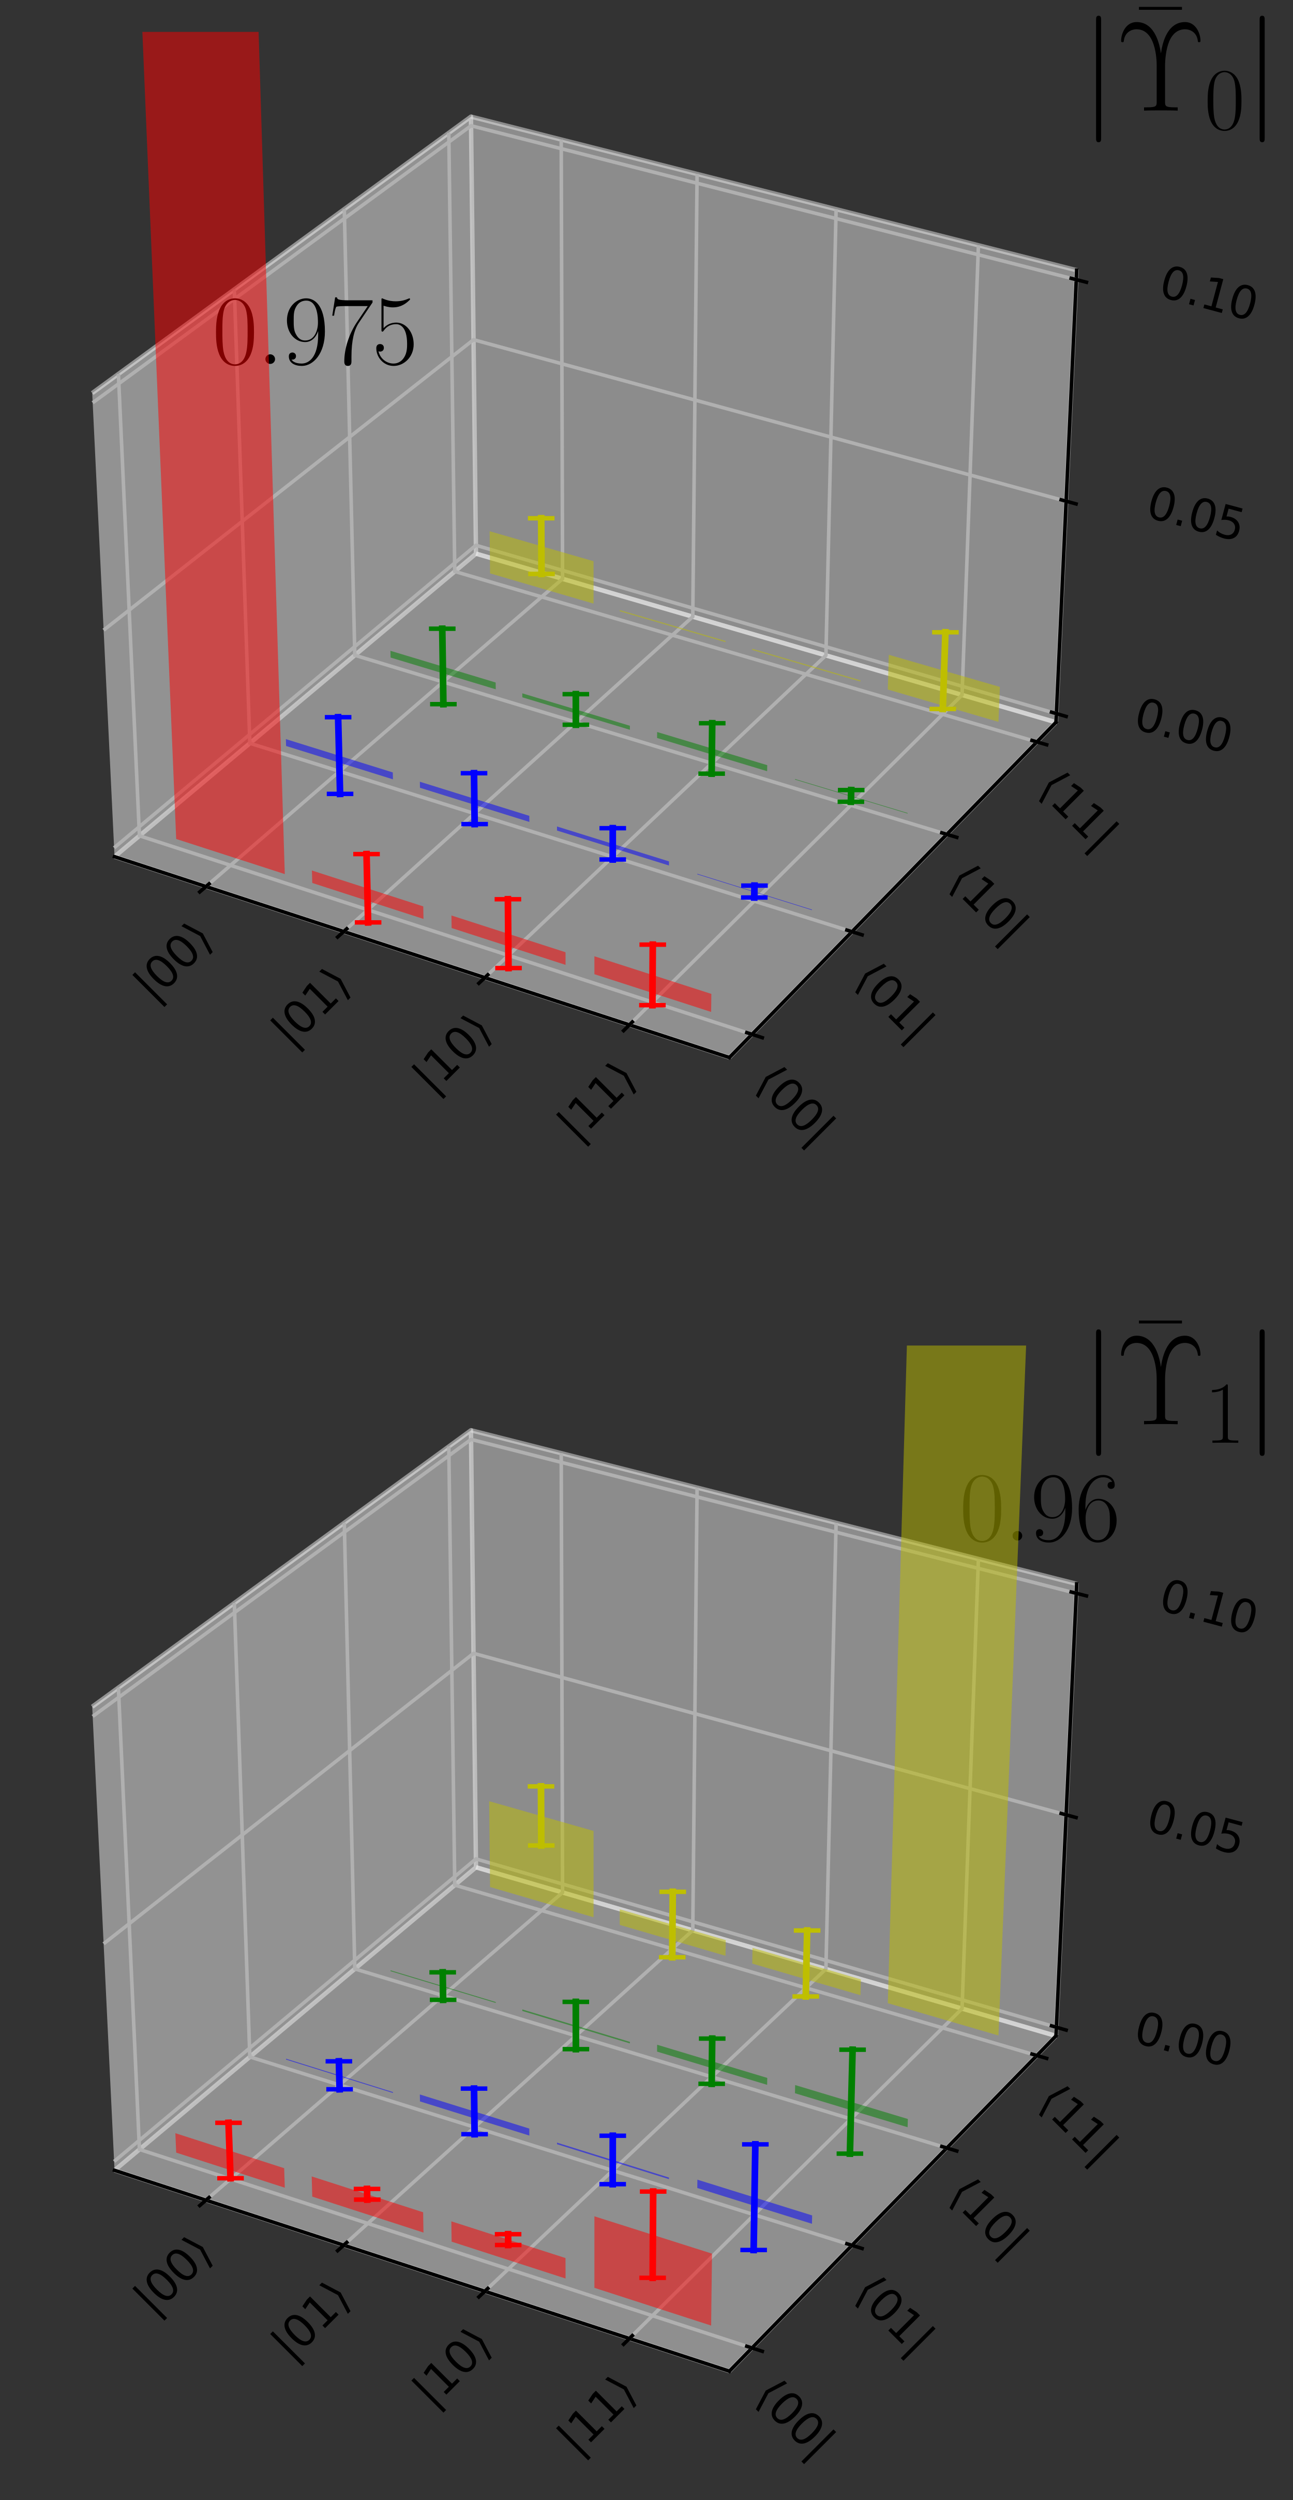 <?xml version="1.0" encoding="utf-8" standalone="no"?>
<!DOCTYPE svg PUBLIC "-//W3C//DTD SVG 1.1//EN"
  "http://www.w3.org/Graphics/SVG/1.1/DTD/svg11.dtd">
<svg height="564.289pt" version="1.1" viewBox="0 0 291.894 564.289" width="291.894pt" xmlns="http://www.w3.org/2000/svg" xmlns:xlink="http://www.w3.org/1999/xlink">
 <rect x="0" y="0" width="291.894" height="564.289" fill="#333333" stroke="none"/>
 <defs>
  <style type="text/css">*{stroke-linecap:butt;stroke-linejoin:round;}</style>
 </defs>
 <g id="figure_1">
  <g id="patch_1">
   <path d="M 0 564.289 
L 291.894 564.289 
L 291.894 0 
L 0 0 
z
" style="fill:none;"/>
  </g>
  <g id="patch_2">
   <path d="M 7.2 254.291 
L 254.291 254.291 
L 254.291 7.2 
L 7.2 7.2 
z
" style="fill:none;"/>
  </g>
  <g id="pane3d_1">
   <g id="patch_3">
    <path d="M 25.857 193.366 
L 107.455 124.97 
L 106.32 26.329 
L 20.818 88.725 
" style="fill:#f2f2f2;opacity:0.5;stroke:#f2f2f2;stroke-linejoin:miter;"/>
   </g>
  </g>
  <g id="pane3d_2">
   <g id="patch_4">
    <path d="M 107.455 124.97 
L 238.389 163.027 
L 243.062 60.989 
L 106.32 26.329 
" style="fill:#e6e6e6;opacity:0.5;stroke:#e6e6e6;stroke-linejoin:miter;"/>
   </g>
  </g>
  <g id="pane3d_3">
   <g id="patch_5">
    <path d="M 25.857 193.366 
L 164.654 238.697 
L 238.389 163.027 
L 107.455 124.97 
" style="fill:#ececec;opacity:0.5;stroke:#ececec;stroke-linejoin:miter;"/>
   </g>
  </g>
  <g id="axis3d_1">
   <g id="line2d_1">
    <path d="M 25.857 193.366 
L 164.654 238.697 
" style="fill:none;stroke:#000000;stroke-linecap:square;stroke-width:0.8;"/>
   </g>
   <g id="Line3DCollection_1">
    <path d="M 46.496 200.107 
L 126.998 130.65 
L 126.694 31.494 
" style="fill:none;stroke:#b0b0b0;stroke-width:0.8;"/>
    <path d="M 77.595 210.264 
L 156.397 139.195 
L 157.365 39.268 
" style="fill:none;stroke:#b0b0b0;stroke-width:0.8;"/>
    <path d="M 109.451 220.668 
L 186.451 147.931 
L 188.751 47.223 
" style="fill:none;stroke:#b0b0b0;stroke-width:0.8;"/>
    <path d="M 142.092 231.329 
L 217.184 156.864 
L 220.877 55.366 
" style="fill:none;stroke:#b0b0b0;stroke-width:0.8;"/>
   </g>
   <g id="xtick_1">
    <g id="line2d_2">
     <path d="M 47.198 199.502 
L 45.091 201.32 
" style="fill:none;stroke:#000000;stroke-linecap:square;stroke-width:0.8;"/>
    </g>
    <g id="text_1">
     <!-- $|00\rangle$ -->
     <g transform="translate(34.538 226.551)rotate(-45)scale(0.1 -0.1)">
      <defs>
       <path d="M 1344 4891 
L 1344 -1509 
L 813 -1509 
L 813 4891 
L 1344 4891 
z
" id="DejaVuSans-7c" transform="scale(0.016)"/>
       <path d="M 2034 4250 
Q 1547 4250 1301 3770 
Q 1056 3291 1056 2328 
Q 1056 1369 1301 889 
Q 1547 409 2034 409 
Q 2525 409 2770 889 
Q 3016 1369 3016 2328 
Q 3016 3291 2770 3770 
Q 2525 4250 2034 4250 
z
M 2034 4750 
Q 2819 4750 3233 4129 
Q 3647 3509 3647 2328 
Q 3647 1150 3233 529 
Q 2819 -91 2034 -91 
Q 1250 -91 836 529 
Q 422 1150 422 2328 
Q 422 3509 836 4129 
Q 1250 4750 2034 4750 
z
" id="DejaVuSans-30" transform="scale(0.016)"/>
       <path d="M 1925 2006 
L 1044 -844 
L 513 -844 
L 1394 2006 
L 513 4856 
L 1044 4856 
L 1925 2006 
z
" id="DejaVuSans-27e9" transform="scale(0.016)"/>
      </defs>
      <use transform="translate(0 0.578)" xlink:href="#DejaVuSans-7c"/>
      <use transform="translate(33.691 0.578)" xlink:href="#DejaVuSans-30"/>
      <use transform="translate(97.314 0.578)" xlink:href="#DejaVuSans-30"/>
      <use transform="translate(160.938 0.578)" xlink:href="#DejaVuSans-27e9"/>
     </g>
    </g>
   </g>
   <g id="xtick_2">
    <g id="line2d_3">
     <path d="M 78.282 209.644 
L 76.217 211.506 
" style="fill:none;stroke:#000000;stroke-linecap:square;stroke-width:0.8;"/>
    </g>
    <g id="text_2">
     <!-- $|01\rangle$ -->
     <g transform="translate(65.652 236.808)rotate(-45)scale(0.1 -0.1)">
      <defs>
       <path d="M 794 531 
L 1825 531 
L 1825 4091 
L 703 3866 
L 703 4441 
L 1819 4666 
L 2450 4666 
L 2450 531 
L 3481 531 
L 3481 0 
L 794 0 
L 794 531 
z
" id="DejaVuSans-31" transform="scale(0.016)"/>
      </defs>
      <use transform="translate(0 0.578)" xlink:href="#DejaVuSans-7c"/>
      <use transform="translate(33.691 0.578)" xlink:href="#DejaVuSans-30"/>
      <use transform="translate(97.314 0.578)" xlink:href="#DejaVuSans-31"/>
      <use transform="translate(160.938 0.578)" xlink:href="#DejaVuSans-27e9"/>
     </g>
    </g>
   </g>
   <g id="xtick_3">
    <g id="line2d_4">
     <path d="M 110.123 220.033 
L 108.103 221.94 
" style="fill:none;stroke:#000000;stroke-linecap:square;stroke-width:0.8;"/>
    </g>
    <g id="text_3">
     <!-- $|10\rangle$ -->
     <g transform="translate(97.525 247.316)rotate(-45)scale(0.1 -0.1)">
      <use transform="translate(0 0.578)" xlink:href="#DejaVuSans-7c"/>
      <use transform="translate(33.691 0.578)" xlink:href="#DejaVuSans-31"/>
      <use transform="translate(97.314 0.578)" xlink:href="#DejaVuSans-30"/>
      <use transform="translate(160.938 0.578)" xlink:href="#DejaVuSans-27e9"/>
     </g>
    </g>
   </g>
   <g id="xtick_4">
    <g id="line2d_5">
     <path d="M 142.748 230.678 
L 140.777 232.633 
" style="fill:none;stroke:#000000;stroke-linecap:square;stroke-width:0.8;"/>
    </g>
    <g id="text_4">
     <!-- $|11\rangle$ -->
     <g transform="translate(130.186 258.083)rotate(-45)scale(0.1 -0.1)">
      <use transform="translate(0 0.578)" xlink:href="#DejaVuSans-7c"/>
      <use transform="translate(33.691 0.578)" xlink:href="#DejaVuSans-31"/>
      <use transform="translate(97.314 0.578)" xlink:href="#DejaVuSans-31"/>
      <use transform="translate(160.938 0.578)" xlink:href="#DejaVuSans-27e9"/>
     </g>
    </g>
   </g>
  </g>
  <g id="axis3d_2">
   <g id="line2d_6">
    <path d="M 238.389 163.027 
L 164.654 238.697 
" style="fill:none;stroke:#000000;stroke-linecap:square;stroke-width:0.8;"/>
   </g>
   <g id="Line3DCollection_2">
    <path d="M 26.731 84.41 
L 31.48 188.653 
L 169.756 233.462 
" style="fill:none;stroke:#b0b0b0;stroke-width:0.8;"/>
    <path d="M 52.896 65.316 
L 56.398 167.766 
L 192.329 210.297 
" style="fill:none;stroke:#b0b0b0;stroke-width:0.8;"/>
    <path d="M 77.725 47.197 
L 80.096 147.902 
L 213.739 188.324 
" style="fill:none;stroke:#b0b0b0;stroke-width:0.8;"/>
    <path d="M 101.316 29.982 
L 102.661 128.987 
L 234.076 167.454 
" style="fill:none;stroke:#b0b0b0;stroke-width:0.8;"/>
   </g>
   <g id="xtick_5">
    <g id="line2d_7">
     <path d="M 168.591 233.084 
L 172.09 234.218 
" style="fill:none;stroke:#000000;stroke-linecap:square;stroke-width:0.8;"/>
    </g>
    <g id="text_5">
     <!-- $\langle 00|$ -->
     <g transform="translate(169.91 244.741)rotate(-315)scale(0.1 -0.1)">
      <defs>
       <path d="M 572 2006 
L 1453 4856 
L 1984 4856 
L 1103 2006 
L 1984 -844 
L 1453 -844 
L 572 2006 
z
" id="DejaVuSans-27e8" transform="scale(0.016)"/>
      </defs>
      <use transform="translate(0 0.578)" xlink:href="#DejaVuSans-27e8"/>
      <use transform="translate(39.014 0.578)" xlink:href="#DejaVuSans-30"/>
      <use transform="translate(102.637 0.578)" xlink:href="#DejaVuSans-30"/>
      <use transform="translate(166.26 0.578)" xlink:href="#DejaVuSans-7c"/>
     </g>
    </g>
   </g>
   <g id="xtick_6">
    <g id="line2d_8">
     <path d="M 191.185 209.939 
L 194.619 211.014 
" style="fill:none;stroke:#000000;stroke-linecap:square;stroke-width:0.8;"/>
    </g>
    <g id="text_6">
     <!-- $\langle 01|$ -->
     <g transform="translate(192.341 221.416)rotate(-315)scale(0.1 -0.1)">
      <use transform="translate(0 0.578)" xlink:href="#DejaVuSans-27e8"/>
      <use transform="translate(39.014 0.578)" xlink:href="#DejaVuSans-30"/>
      <use transform="translate(102.637 0.578)" xlink:href="#DejaVuSans-31"/>
      <use transform="translate(166.26 0.578)" xlink:href="#DejaVuSans-7c"/>
     </g>
    </g>
   </g>
   <g id="xtick_7">
    <g id="line2d_9">
     <path d="M 212.616 187.984 
L 215.989 189.005 
" style="fill:none;stroke:#000000;stroke-linecap:square;stroke-width:0.8;"/>
    </g>
    <g id="text_7">
     <!-- $\langle 10|$ -->
     <g transform="translate(213.617 199.291)rotate(-315)scale(0.1 -0.1)">
      <use transform="translate(0 0.578)" xlink:href="#DejaVuSans-27e8"/>
      <use transform="translate(39.014 0.578)" xlink:href="#DejaVuSans-31"/>
      <use transform="translate(102.637 0.578)" xlink:href="#DejaVuSans-30"/>
      <use transform="translate(166.26 0.578)" xlink:href="#DejaVuSans-7c"/>
     </g>
    </g>
   </g>
   <g id="xtick_8">
    <g id="line2d_10">
     <path d="M 232.973 167.131 
L 236.285 168.1 
" style="fill:none;stroke:#000000;stroke-linecap:square;stroke-width:0.8;"/>
    </g>
    <g id="text_8">
     <!-- $\langle 11|$ -->
     <g transform="translate(233.825 178.277)rotate(-315)scale(0.1 -0.1)">
      <use transform="translate(0 0.578)" xlink:href="#DejaVuSans-27e8"/>
      <use transform="translate(39.014 0.578)" xlink:href="#DejaVuSans-31"/>
      <use transform="translate(102.637 0.578)" xlink:href="#DejaVuSans-31"/>
      <use transform="translate(166.26 0.578)" xlink:href="#DejaVuSans-7c"/>
     </g>
    </g>
   </g>
  </g>
  <g id="axis3d_3">
   <g id="line2d_11">
    <path d="M 238.389 163.027 
L 243.062 60.989 
" style="fill:none;stroke:#000000;stroke-linecap:square;stroke-width:0.8;"/>
   </g>
   <g id="Line3DCollection_3">
    <path d="M 238.479 161.072 
L 107.433 123.076 
L 25.761 191.365 
" style="fill:none;stroke:#b0b0b0;stroke-width:0.8;"/>
    <path d="M 240.675 113.126 
L 106.899 76.678 
L 23.395 142.236 
" style="fill:none;stroke:#b0b0b0;stroke-width:0.8;"/>
    <path d="M 242.964 63.12 
L 106.344 28.384 
L 20.923 90.913 
" style="fill:none;stroke:#b0b0b0;stroke-width:0.8;"/>
   </g>
   <g id="xtick_9">
    <g id="line2d_12">
     <path d="M 237.379 160.753 
L 240.681 161.711 
" style="fill:none;stroke:#000000;stroke-linecap:square;stroke-width:0.8;"/>
    </g>
    <g id="text_9">
     <!-- 0.00 -->
     <g transform="translate(255.54 164.349)rotate(-345)scale(0.1 -0.1)">
      <defs>
       <path d="M 684 794 
L 1344 794 
L 1344 0 
L 684 0 
L 684 794 
z
" id="DejaVuSans-2e" transform="scale(0.016)"/>
      </defs>
      <use xlink:href="#DejaVuSans-30"/>
      <use x="63.623" xlink:href="#DejaVuSans-2e"/>
      <use x="95.41" xlink:href="#DejaVuSans-30"/>
      <use x="159.033" xlink:href="#DejaVuSans-30"/>
     </g>
    </g>
   </g>
   <g id="xtick_10">
    <g id="line2d_13">
     <path d="M 239.551 112.82 
L 242.925 113.739 
" style="fill:none;stroke:#000000;stroke-linecap:square;stroke-width:0.8;"/>
    </g>
    <g id="text_10">
     <!-- 0.05 -->
     <g transform="translate(258.321 116.565)rotate(-345)scale(0.1 -0.1)">
      <defs>
       <path d="M 691 4666 
L 3169 4666 
L 3169 4134 
L 1269 4134 
L 1269 2991 
Q 1406 3038 1543 3061 
Q 1681 3084 1819 3084 
Q 2600 3084 3056 2656 
Q 3513 2228 3513 1497 
Q 3513 744 3044 326 
Q 2575 -91 1722 -91 
Q 1428 -91 1123 -41 
Q 819 9 494 109 
L 494 744 
Q 775 591 1075 516 
Q 1375 441 1709 441 
Q 2250 441 2565 725 
Q 2881 1009 2881 1497 
Q 2881 1984 2565 2268 
Q 2250 2553 1709 2553 
Q 1456 2553 1204 2497 
Q 953 2441 691 2322 
L 691 4666 
z
" id="DejaVuSans-35" transform="scale(0.016)"/>
      </defs>
      <use xlink:href="#DejaVuSans-30"/>
      <use x="63.623" xlink:href="#DejaVuSans-2e"/>
      <use x="95.41" xlink:href="#DejaVuSans-30"/>
      <use x="159.033" xlink:href="#DejaVuSans-35"/>
     </g>
    </g>
   </g>
   <g id="xtick_11">
    <g id="line2d_14">
     <path d="M 241.815 62.828 
L 245.265 63.705 
" style="fill:none;stroke:#000000;stroke-linecap:square;stroke-width:0.8;"/>
    </g>
    <g id="text_11">
     <!-- 0.10 -->
     <g transform="translate(261.221 66.739)rotate(-345)scale(0.1 -0.1)">
      <use xlink:href="#DejaVuSans-30"/>
      <use x="63.623" xlink:href="#DejaVuSans-2e"/>
      <use x="95.41" xlink:href="#DejaVuSans-31"/>
      <use x="159.033" xlink:href="#DejaVuSans-30"/>
     </g>
    </g>
   </g>
  </g>
  <g id="axes_1">
   <g id="line2d_15">
    <path clip-path="url(#p37205afcf1)" style="fill:none;stroke:#ff0000;stroke-linecap:square;stroke-width:1.5;"/>
    <defs>
     <path d="M 3 0 
L -3 -0 
" id="m3f18d7e3ca" style="stroke:#ff0000;"/>
    </defs>
    <g clip-path="url(#p37205afcf1)"/>
   </g>
   <g id="line2d_16">
    <path clip-path="url(#p37205afcf1)" d="M 82.746 192.783 
L 83.098 208.202 
" style="fill:none;stroke:#ff0000;stroke-linecap:square;stroke-width:1.5;"/>
    <g clip-path="url(#p37205afcf1)">
     <use style="fill:#ff0000;stroke:#ff0000;" x="82.746" xlink:href="#m3f18d7e3ca" y="192.783"/>
     <use style="fill:#ff0000;stroke:#ff0000;" x="83.098" xlink:href="#m3f18d7e3ca" y="208.202"/>
    </g>
   </g>
   <g id="line2d_17">
    <path clip-path="url(#p37205afcf1)" d="M 114.66 202.972 
L 114.795 218.507 
" style="fill:none;stroke:#ff0000;stroke-linecap:square;stroke-width:1.5;"/>
    <g clip-path="url(#p37205afcf1)">
     <use style="fill:#ff0000;stroke:#ff0000;" x="114.66" xlink:href="#m3f18d7e3ca" y="202.972"/>
     <use style="fill:#ff0000;stroke:#ff0000;" x="114.795" xlink:href="#m3f18d7e3ca" y="218.507"/>
    </g>
   </g>
   <g id="line2d_18">
    <path clip-path="url(#p37205afcf1)" d="M 147.362 213.22 
L 147.28 226.881 
" style="fill:none;stroke:#ff0000;stroke-linecap:square;stroke-width:1.5;"/>
    <g clip-path="url(#p37205afcf1)">
     <use style="fill:#ff0000;stroke:#ff0000;" x="147.362" xlink:href="#m3f18d7e3ca" y="213.22"/>
     <use style="fill:#ff0000;stroke:#ff0000;" x="147.28" xlink:href="#m3f18d7e3ca" y="226.881"/>
    </g>
   </g>
   <g id="line2d_19">
    <path clip-path="url(#p37205afcf1)" d="M 76.33 161.885 
L 76.769 179.196 
" style="fill:none;stroke:#0000ff;stroke-linecap:square;stroke-width:1.5;"/>
    <defs>
     <path d="M 3 0 
L -3 -0 
" id="m91d943820c" style="stroke:#0000ff;"/>
    </defs>
    <g clip-path="url(#p37205afcf1)">
     <use style="fill:#0000ff;stroke:#0000ff;" x="76.33" xlink:href="#m91d943820c" y="161.885"/>
     <use style="fill:#0000ff;stroke:#0000ff;" x="76.769" xlink:href="#m91d943820c" y="179.196"/>
    </g>
   </g>
   <g id="line2d_20">
    <path clip-path="url(#p37205afcf1)" d="M 107.011 174.524 
L 107.148 186.009 
" style="fill:none;stroke:#0000ff;stroke-linecap:square;stroke-width:1.5;"/>
    <g clip-path="url(#p37205afcf1)">
     <use style="fill:#0000ff;stroke:#0000ff;" x="107.011" xlink:href="#m91d943820c" y="174.524"/>
     <use style="fill:#0000ff;stroke:#0000ff;" x="107.148" xlink:href="#m91d943820c" y="186.009"/>
    </g>
   </g>
   <g id="line2d_21">
    <path clip-path="url(#p37205afcf1)" d="M 138.331 186.935 
L 138.318 193.998 
" style="fill:none;stroke:#0000ff;stroke-linecap:square;stroke-width:1.5;"/>
    <g clip-path="url(#p37205afcf1)">
     <use style="fill:#0000ff;stroke:#0000ff;" x="138.331" xlink:href="#m91d943820c" y="186.935"/>
     <use style="fill:#0000ff;stroke:#0000ff;" x="138.318" xlink:href="#m91d943820c" y="193.998"/>
    </g>
   </g>
   <g id="line2d_22">
    <path clip-path="url(#p37205afcf1)" d="M 170.32 199.893 
L 170.276 202.583 
" style="fill:none;stroke:#0000ff;stroke-linecap:square;stroke-width:1.5;"/>
    <g clip-path="url(#p37205afcf1)">
     <use style="fill:#0000ff;stroke:#0000ff;" x="170.32" xlink:href="#m91d943820c" y="199.893"/>
     <use style="fill:#0000ff;stroke:#0000ff;" x="170.276" xlink:href="#m91d943820c" y="202.583"/>
    </g>
   </g>
   <g id="line2d_23">
    <path clip-path="url(#p37205afcf1)" d="M 99.84 141.911 
L 100.093 158.943 
" style="fill:none;stroke:#008000;stroke-linecap:square;stroke-width:1.5;"/>
    <defs>
     <path d="M 3 0 
L -3 -0 
" id="m19deae3359" style="stroke:#008000;"/>
    </defs>
    <g clip-path="url(#p37205afcf1)">
     <use style="fill:#008000;stroke:#008000;" x="99.84" xlink:href="#m19deae3359" y="141.911"/>
     <use style="fill:#008000;stroke:#008000;" x="100.093" xlink:href="#m19deae3359" y="158.943"/>
    </g>
   </g>
   <g id="line2d_24">
    <path clip-path="url(#p37205afcf1)" d="M 129.993 156.685 
L 130.005 163.584 
" style="fill:none;stroke:#008000;stroke-linecap:square;stroke-width:1.5;"/>
    <g clip-path="url(#p37205afcf1)">
     <use style="fill:#008000;stroke:#008000;" x="129.993" xlink:href="#m19deae3359" y="156.685"/>
     <use style="fill:#008000;stroke:#008000;" x="130.005" xlink:href="#m19deae3359" y="163.584"/>
    </g>
   </g>
   <g id="line2d_25">
    <path clip-path="url(#p37205afcf1)" d="M 160.785 163.243 
L 160.652 174.628 
" style="fill:none;stroke:#008000;stroke-linecap:square;stroke-width:1.5;"/>
    <g clip-path="url(#p37205afcf1)">
     <use style="fill:#008000;stroke:#008000;" x="160.785" xlink:href="#m19deae3359" y="163.243"/>
     <use style="fill:#008000;stroke:#008000;" x="160.652" xlink:href="#m19deae3359" y="174.628"/>
    </g>
   </g>
   <g id="line2d_26">
    <path clip-path="url(#p37205afcf1)" d="M 192.157 178.327 
L 192.089 180.973 
" style="fill:none;stroke:#008000;stroke-linecap:square;stroke-width:1.5;"/>
    <g clip-path="url(#p37205afcf1)">
     <use style="fill:#008000;stroke:#008000;" x="192.157" xlink:href="#m19deae3359" y="178.327"/>
     <use style="fill:#008000;stroke:#008000;" x="192.089" xlink:href="#m19deae3359" y="180.973"/>
    </g>
   </g>
   <g id="line2d_27">
    <path clip-path="url(#p37205afcf1)" d="M 122.181 116.98 
L 122.246 129.543 
" style="fill:none;stroke:#bfbf00;stroke-linecap:square;stroke-width:1.5;"/>
    <defs>
     <path d="M 3 0 
L -3 -0 
" id="mc8bd0feb6c" style="stroke:#bfbf00;"/>
    </defs>
    <g clip-path="url(#p37205afcf1)">
     <use style="fill:#bfbf00;stroke:#bfbf00;" x="122.181" xlink:href="#mc8bd0feb6c" y="116.98"/>
     <use style="fill:#bfbf00;stroke:#bfbf00;" x="122.246" xlink:href="#mc8bd0feb6c" y="129.543"/>
    </g>
   </g>
   <g id="line2d_28">
    <path clip-path="url(#p37205afcf1)" d="M 213.427 142.715 
L 212.829 160.027 
" style="fill:none;stroke:#bfbf00;stroke-linecap:square;stroke-width:1.5;"/>
    <g clip-path="url(#p37205afcf1)">
     <use style="fill:#bfbf00;stroke:#bfbf00;" x="213.427" xlink:href="#mc8bd0feb6c" y="142.715"/>
     <use style="fill:#bfbf00;stroke:#bfbf00;" x="212.829" xlink:href="#mc8bd0feb6c" y="160.027"/>
    </g>
   </g>
   <g id="patch_6">
    <path clip-path="url(#p37205afcf1)" d="M 110.632 129.422 
L 133.995 136.244 
L 133.995 126.676 
L 110.536 119.91 
L 110.632 129.422 
" style="fill:#bfbf00;opacity:0.5;"/>
   </g>
   <g id="text_12">
    <!-- $0.975$ -->
    <g transform="translate(47.912 82.146)scale(0.22 -0.22)">
     <defs>
      <path d="M 2688 2038 
C 2688 2430 2682 3099 2413 3613 
C 2176 4063 1798 4224 1466 4224 
C 1158 4224 768 4082 525 3620 
C 269 3137 243 2539 243 2038 
C 243 1671 250 1112 448 623 
C 723 -39 1216 -128 1466 -128 
C 1760 -128 2208 -7 2470 604 
C 2662 1048 2688 1568 2688 2038 
z
M 1466 -26 
C 1056 -26 813 328 723 816 
C 653 1196 653 1749 653 2109 
C 653 2604 653 3015 736 3407 
C 858 3954 1216 4121 1466 4121 
C 1728 4121 2067 3947 2189 3420 
C 2272 3054 2278 2623 2278 2109 
C 2278 1691 2278 1176 2202 797 
C 2067 96 1690 -26 1466 -26 
z
" id="CMR17-30" transform="scale(0.016)"/>
      <path d="M 1178 307 
C 1178 492 1024 620 870 620 
C 685 620 557 467 557 313 
C 557 128 710 0 864 0 
C 1050 0 1178 153 1178 307 
z
" id="CMMI12-3a" transform="scale(0.016)"/>
      <path d="M 2253 1871 
C 2253 448 1670 25 1190 25 
C 1043 25 685 43 538 281 
C 704 256 826 345 826 505 
C 826 678 685 736 595 736 
C 538 736 365 710 365 492 
C 365 68 742 -128 1203 -128 
C 1939 -128 2688 665 2688 2090 
C 2688 3857 1971 4224 1485 4224 
C 851 4224 243 3664 243 2800 
C 243 2000 762 1408 1414 1408 
C 1952 1408 2189 1910 2253 2122 
L 2253 1871 
z
M 1427 1510 
C 1254 1510 1011 1542 813 1929 
C 678 2181 678 2477 678 2793 
C 678 3174 678 3438 858 3722 
C 947 3857 1114 4076 1485 4076 
C 2240 4076 2240 2909 2240 2651 
C 2240 2193 2035 1510 1427 1510 
z
" id="CMR17-39" transform="scale(0.016)"/>
      <path d="M 2886 3955 
L 2886 4096 
L 1382 4096 
C 634 4096 621 4166 595 4288 
L 480 4288 
L 294 3104 
L 410 3104 
C 429 3226 474 3552 550 3673 
C 589 3724 1062 3724 1171 3724 
L 2579 3724 
L 1869 2670 
C 1395 1961 1069 1003 1069 166 
C 1069 89 1069 -128 1299 -128 
C 1530 -128 1530 89 1530 172 
L 1530 466 
C 1530 1514 1709 2204 2003 2644 
L 2886 3955 
z
" id="CMR17-37" transform="scale(0.016)"/>
      <path d="M 730 3750 
C 794 3724 1056 3641 1325 3641 
C 1920 3641 2246 3961 2432 4140 
C 2432 4191 2432 4224 2394 4224 
C 2387 4224 2374 4224 2323 4198 
C 2099 4102 1837 4032 1517 4032 
C 1325 4032 1037 4055 723 4191 
C 653 4224 640 4224 634 4224 
C 602 4224 595 4217 595 4090 
L 595 2231 
C 595 2113 595 2080 659 2080 
C 691 2080 704 2093 736 2139 
C 941 2435 1222 2560 1542 2560 
C 1766 2560 2246 2415 2246 1293 
C 2246 1087 2246 716 2054 422 
C 1894 159 1645 25 1370 25 
C 947 25 518 319 403 812 
C 429 806 480 793 506 793 
C 589 793 749 838 749 1036 
C 749 1209 627 1280 506 1280 
C 358 1280 262 1190 262 1011 
C 262 454 704 -128 1382 -128 
C 2042 -128 2669 441 2669 1267 
C 2669 2054 2170 2662 1549 2662 
C 1222 2662 947 2540 730 2304 
L 730 3750 
z
" id="CMR17-35" transform="scale(0.016)"/>
     </defs>
     <use transform="scale(0.996)" xlink:href="#CMR17-30"/>
     <use transform="translate(45.69 0)scale(0.996)" xlink:href="#CMMI12-3a"/>
     <use transform="translate(72.788 0)scale(0.996)" xlink:href="#CMR17-39"/>
     <use transform="translate(118.478 0)scale(0.996)" xlink:href="#CMR17-37"/>
     <use transform="translate(164.169 0)scale(0.996)" xlink:href="#CMR17-35"/>
    </g>
   </g>
   <g id="text_13">
    <!-- $|\bar\Upsilon_0|$ -->
    <g transform="translate(244.038 24.969)scale(0.28 -0.28)">
     <defs>
      <path d="M 1018 4569 
C 1018 4684 1018 4800 890 4800 
C 762 4800 762 4684 762 4569 
L 762 -1370 
C 762 -1485 762 -1600 890 -1600 
C 1018 -1600 1018 -1485 1018 -1370 
L 1018 4569 
z
" id="CMSY10-6a" transform="scale(0.016)"/>
      <path d="M 2554 3520 
L 2554 3667 
L 378 3667 
L 378 3520 
L 2554 3520 
z
" id="CMR17-16" transform="scale(0.016)"/>
      <path d="M 2515 2262 
C 2515 2544 2554 3089 2726 3506 
C 2906 3922 3187 4115 3533 4115 
C 3738 4115 4115 3999 4173 3531 
C 4179 3480 4179 3461 4237 3461 
C 4301 3461 4307 3480 4307 3544 
C 4307 3884 4083 4480 3526 4480 
C 2554 4480 2355 3236 2310 2909 
L 2304 2909 
C 2253 3243 2048 4480 1075 4480 
C 512 4480 294 3877 294 3544 
C 294 3480 301 3461 365 3461 
C 422 3461 422 3480 429 3531 
C 486 4006 864 4115 1069 4115 
C 2029 4115 2093 2647 2093 2262 
L 2093 461 
C 2093 230 2080 166 1594 166 
L 1453 166 
L 1453 0 
C 1722 12 2035 12 2304 12 
C 2573 12 2886 12 3155 0 
L 3155 166 
L 3014 166 
C 2528 166 2515 230 2515 461 
L 2515 2262 
z
" id="CMR17-7" transform="scale(0.016)"/>
     </defs>
     <use transform="scale(0.996)" xlink:href="#CMSY10-6a"/>
     <use transform="translate(40.686 25.176)scale(0.996)" xlink:href="#CMR17-16"/>
     <use transform="translate(27.674 0)scale(0.996)" xlink:href="#CMR17-7"/>
     <use transform="translate(99.389 -14.944)scale(0.697)" xlink:href="#CMR17-30"/>
     <use transform="translate(131.87 0)scale(0.996)" xlink:href="#CMSY10-6a"/>
    </g>
   </g>
   <g id="patch_7">
    <path clip-path="url(#p37205afcf1)" d="M 139.9 137.968 
L 163.785 144.942 
L 163.788 144.668 
L 139.901 137.695 
L 139.9 137.968 
" style="fill:#bfbf00;opacity:0.5;"/>
   </g>
   <g id="patch_8">
    <path clip-path="url(#p37205afcf1)" d="M 169.823 146.705 
L 194.247 153.837 
L 194.254 153.56 
L 169.827 146.43 
L 169.823 146.705 
" style="fill:#bfbf00;opacity:0.5;"/>
   </g>
   <g id="patch_9">
    <path clip-path="url(#p37205afcf1)" d="M 88.174 148.422 
L 111.913 155.585 
L 111.898 154.052 
L 88.143 146.898 
L 88.174 148.422 
" style="fill:#008000;opacity:0.5;"/>
   </g>
   <g id="patch_10">
    <path clip-path="url(#p37205afcf1)" d="M 117.915 157.396 
L 142.197 164.723 
L 142.2 163.817 
L 117.908 156.496 
L 117.915 157.396 
" style="fill:#008000;opacity:0.5;"/>
   </g>
   <g id="patch_11">
    <path clip-path="url(#p37205afcf1)" d="M 200.422 155.64 
L 225.403 162.934 
L 225.719 155.044 
L 200.649 147.796 
L 200.422 155.64 
" style="fill:#bfbf00;opacity:0.5;"/>
   </g>
   <g id="patch_12">
    <path clip-path="url(#p37205afcf1)" d="M 148.337 166.575 
L 173.182 174.072 
L 173.205 172.711 
L 148.346 165.223 
L 148.337 166.575 
" style="fill:#008000;opacity:0.5;"/>
   </g>
   <g id="patch_13">
    <path clip-path="url(#p37205afcf1)" d="M 64.583 168.38 
L 88.707 175.91 
L 88.676 174.351 
L 64.536 166.831 
L 64.583 168.38 
" style="fill:#0000ff;opacity:0.5;"/>
   </g>
   <g id="patch_14">
    <path clip-path="url(#p37205afcf1)" d="M 179.465 175.968 
L 204.892 183.639 
L 204.896 183.504 
L 179.468 175.833 
L 179.465 175.968 
" style="fill:#008000;opacity:0.5;"/>
   </g>
   <g id="patch_15">
    <path clip-path="url(#p37205afcf1)" d="M 94.808 177.814 
L 119.499 185.521 
L 119.49 184.148 
L 94.784 176.45 
L 94.808 177.814 
" style="fill:#0000ff;opacity:0.5;"/>
   </g>
   <g id="patch_16">
    <path clip-path="url(#p37205afcf1)" d="M 125.744 187.47 
L 151.021 195.36 
L 151.028 194.433 
L 125.74 186.549 
L 125.744 187.47 
" style="fill:#0000ff;opacity:0.5;"/>
   </g>
   <g id="patch_17">
    <path clip-path="url(#p37205afcf1)" d="M 157.415 197.356 
L 183.3 205.436 
L 183.303 205.298 
L 157.417 197.219 
L 157.415 197.356 
" style="fill:#0000ff;opacity:0.5;"/>
   </g>
   <g id="patch_18">
    <path clip-path="url(#p37205afcf1)" d="M 70.493 199.3 
L 95.601 207.418 
L 95.553 204.588 
L 70.413 196.488 
L 70.493 199.3 
" style="fill:#ff0000;opacity:0.5;"/>
   </g>
   <g id="patch_19">
    <path clip-path="url(#p37205afcf1)" d="M 101.954 209.471 
L 127.675 217.787 
L 127.667 214.936 
L 101.913 206.638 
L 101.954 209.471 
" style="fill:#ff0000;opacity:0.5;"/>
   </g>
   <g id="patch_20">
    <path clip-path="url(#p37205afcf1)" d="M 134.184 219.891 
L 160.539 228.411 
L 160.588 224.34 
L 134.184 215.844 
L 134.184 219.891 
" style="fill:#ff0000;opacity:0.5;"/>
   </g>
   <g id="patch_21">
    <path clip-path="url(#p37205afcf1)" d="M 39.773 189.369 
L 64.291 197.295 
L 13.799 -1425.726 
L -27.354 -1413.11 
L 39.773 189.369 
" style="fill:#ff0000;opacity:0.5;"/>
   </g>
  </g>
  <g id="patch_22">
   <path d="M 7.2 550.8 
L 254.291 550.8 
L 254.291 303.709 
L 7.2 303.709 
z
" style="fill:none;"/>
  </g>
  <g id="pane3d_4">
   <g id="patch_23">
    <path d="M 25.857 489.875 
L 107.455 421.479 
L 106.32 322.838 
L 20.818 385.234 
" style="fill:#f2f2f2;opacity:0.5;stroke:#f2f2f2;stroke-linejoin:miter;"/>
   </g>
  </g>
  <g id="pane3d_5">
   <g id="patch_24">
    <path d="M 107.455 421.479 
L 238.389 459.536 
L 243.062 357.499 
L 106.32 322.838 
" style="fill:#e6e6e6;opacity:0.5;stroke:#e6e6e6;stroke-linejoin:miter;"/>
   </g>
  </g>
  <g id="pane3d_6">
   <g id="patch_25">
    <path d="M 25.857 489.875 
L 164.654 535.207 
L 238.389 459.536 
L 107.455 421.479 
" style="fill:#ececec;opacity:0.5;stroke:#ececec;stroke-linejoin:miter;"/>
   </g>
  </g>
  <g id="axis3d_4">
   <g id="line2d_29">
    <path d="M 25.857 489.875 
L 164.654 535.207 
" style="fill:none;stroke:#000000;stroke-linecap:square;stroke-width:0.8;"/>
   </g>
   <g id="Line3DCollection_4">
    <path d="M 46.496 496.616 
L 126.998 427.159 
L 126.694 328.003 
" style="fill:none;stroke:#b0b0b0;stroke-width:0.8;"/>
    <path d="M 77.595 506.773 
L 156.397 435.704 
L 157.365 335.777 
" style="fill:none;stroke:#b0b0b0;stroke-width:0.8;"/>
    <path d="M 109.451 517.177 
L 186.451 444.44 
L 188.751 343.732 
" style="fill:none;stroke:#b0b0b0;stroke-width:0.8;"/>
    <path d="M 142.092 527.838 
L 217.184 453.373 
L 220.877 351.875 
" style="fill:none;stroke:#b0b0b0;stroke-width:0.8;"/>
   </g>
   <g id="xtick_12">
    <g id="line2d_30">
     <path d="M 47.198 496.011 
L 45.091 497.829 
" style="fill:none;stroke:#000000;stroke-linecap:square;stroke-width:0.8;"/>
    </g>
    <g id="text_14">
     <!-- $|00\rangle$ -->
     <g transform="translate(34.538 523.06)rotate(-45)scale(0.1 -0.1)">
      <use transform="translate(0 0.578)" xlink:href="#DejaVuSans-7c"/>
      <use transform="translate(33.691 0.578)" xlink:href="#DejaVuSans-30"/>
      <use transform="translate(97.314 0.578)" xlink:href="#DejaVuSans-30"/>
      <use transform="translate(160.938 0.578)" xlink:href="#DejaVuSans-27e9"/>
     </g>
    </g>
   </g>
   <g id="xtick_13">
    <g id="line2d_31">
     <path d="M 78.282 506.153 
L 76.217 508.015 
" style="fill:none;stroke:#000000;stroke-linecap:square;stroke-width:0.8;"/>
    </g>
    <g id="text_15">
     <!-- $|01\rangle$ -->
     <g transform="translate(65.652 533.317)rotate(-45)scale(0.1 -0.1)">
      <use transform="translate(0 0.578)" xlink:href="#DejaVuSans-7c"/>
      <use transform="translate(33.691 0.578)" xlink:href="#DejaVuSans-30"/>
      <use transform="translate(97.314 0.578)" xlink:href="#DejaVuSans-31"/>
      <use transform="translate(160.938 0.578)" xlink:href="#DejaVuSans-27e9"/>
     </g>
    </g>
   </g>
   <g id="xtick_14">
    <g id="line2d_32">
     <path d="M 110.123 516.542 
L 108.103 518.45 
" style="fill:none;stroke:#000000;stroke-linecap:square;stroke-width:0.8;"/>
    </g>
    <g id="text_16">
     <!-- $|10\rangle$ -->
     <g transform="translate(97.525 543.825)rotate(-45)scale(0.1 -0.1)">
      <use transform="translate(0 0.578)" xlink:href="#DejaVuSans-7c"/>
      <use transform="translate(33.691 0.578)" xlink:href="#DejaVuSans-31"/>
      <use transform="translate(97.314 0.578)" xlink:href="#DejaVuSans-30"/>
      <use transform="translate(160.938 0.578)" xlink:href="#DejaVuSans-27e9"/>
     </g>
    </g>
   </g>
   <g id="xtick_15">
    <g id="line2d_33">
     <path d="M 142.748 527.187 
L 140.777 529.142 
" style="fill:none;stroke:#000000;stroke-linecap:square;stroke-width:0.8;"/>
    </g>
    <g id="text_17">
     <!-- $|11\rangle$ -->
     <g transform="translate(130.186 554.592)rotate(-45)scale(0.1 -0.1)">
      <use transform="translate(0 0.578)" xlink:href="#DejaVuSans-7c"/>
      <use transform="translate(33.691 0.578)" xlink:href="#DejaVuSans-31"/>
      <use transform="translate(97.314 0.578)" xlink:href="#DejaVuSans-31"/>
      <use transform="translate(160.938 0.578)" xlink:href="#DejaVuSans-27e9"/>
     </g>
    </g>
   </g>
  </g>
  <g id="axis3d_5">
   <g id="line2d_34">
    <path d="M 238.389 459.536 
L 164.654 535.207 
" style="fill:none;stroke:#000000;stroke-linecap:square;stroke-width:0.8;"/>
   </g>
   <g id="Line3DCollection_5">
    <path d="M 26.731 380.919 
L 31.48 485.162 
L 169.756 529.971 
" style="fill:none;stroke:#b0b0b0;stroke-width:0.8;"/>
    <path d="M 52.896 361.825 
L 56.398 464.275 
L 192.329 506.806 
" style="fill:none;stroke:#b0b0b0;stroke-width:0.8;"/>
    <path d="M 77.725 343.706 
L 80.096 444.411 
L 213.739 484.833 
" style="fill:none;stroke:#b0b0b0;stroke-width:0.8;"/>
    <path d="M 101.316 326.491 
L 102.661 425.496 
L 234.076 463.963 
" style="fill:none;stroke:#b0b0b0;stroke-width:0.8;"/>
   </g>
   <g id="xtick_16">
    <g id="line2d_35">
     <path d="M 168.591 529.593 
L 172.09 530.727 
" style="fill:none;stroke:#000000;stroke-linecap:square;stroke-width:0.8;"/>
    </g>
    <g id="text_18">
     <!-- $\langle 00|$ -->
     <g transform="translate(169.91 541.25)rotate(-315)scale(0.1 -0.1)">
      <use transform="translate(0 0.578)" xlink:href="#DejaVuSans-27e8"/>
      <use transform="translate(39.014 0.578)" xlink:href="#DejaVuSans-30"/>
      <use transform="translate(102.637 0.578)" xlink:href="#DejaVuSans-30"/>
      <use transform="translate(166.26 0.578)" xlink:href="#DejaVuSans-7c"/>
     </g>
    </g>
   </g>
   <g id="xtick_17">
    <g id="line2d_36">
     <path d="M 191.185 506.448 
L 194.619 507.523 
" style="fill:none;stroke:#000000;stroke-linecap:square;stroke-width:0.8;"/>
    </g>
    <g id="text_19">
     <!-- $\langle 01|$ -->
     <g transform="translate(192.341 517.925)rotate(-315)scale(0.1 -0.1)">
      <use transform="translate(0 0.578)" xlink:href="#DejaVuSans-27e8"/>
      <use transform="translate(39.014 0.578)" xlink:href="#DejaVuSans-30"/>
      <use transform="translate(102.637 0.578)" xlink:href="#DejaVuSans-31"/>
      <use transform="translate(166.26 0.578)" xlink:href="#DejaVuSans-7c"/>
     </g>
    </g>
   </g>
   <g id="xtick_18">
    <g id="line2d_37">
     <path d="M 212.616 484.494 
L 215.989 485.514 
" style="fill:none;stroke:#000000;stroke-linecap:square;stroke-width:0.8;"/>
    </g>
    <g id="text_20">
     <!-- $\langle 10|$ -->
     <g transform="translate(213.617 495.8)rotate(-315)scale(0.1 -0.1)">
      <use transform="translate(0 0.578)" xlink:href="#DejaVuSans-27e8"/>
      <use transform="translate(39.014 0.578)" xlink:href="#DejaVuSans-31"/>
      <use transform="translate(102.637 0.578)" xlink:href="#DejaVuSans-30"/>
      <use transform="translate(166.26 0.578)" xlink:href="#DejaVuSans-7c"/>
     </g>
    </g>
   </g>
   <g id="xtick_19">
    <g id="line2d_38">
     <path d="M 232.973 463.64 
L 236.285 464.609 
" style="fill:none;stroke:#000000;stroke-linecap:square;stroke-width:0.8;"/>
    </g>
    <g id="text_21">
     <!-- $\langle 11|$ -->
     <g transform="translate(233.825 474.786)rotate(-315)scale(0.1 -0.1)">
      <use transform="translate(0 0.578)" xlink:href="#DejaVuSans-27e8"/>
      <use transform="translate(39.014 0.578)" xlink:href="#DejaVuSans-31"/>
      <use transform="translate(102.637 0.578)" xlink:href="#DejaVuSans-31"/>
      <use transform="translate(166.26 0.578)" xlink:href="#DejaVuSans-7c"/>
     </g>
    </g>
   </g>
  </g>
  <g id="axis3d_6">
   <g id="line2d_39">
    <path d="M 238.389 459.536 
L 243.062 357.499 
" style="fill:none;stroke:#000000;stroke-linecap:square;stroke-width:0.8;"/>
   </g>
   <g id="Line3DCollection_6">
    <path d="M 238.479 457.581 
L 107.433 419.585 
L 25.761 487.874 
" style="fill:none;stroke:#b0b0b0;stroke-width:0.8;"/>
    <path d="M 240.675 409.635 
L 106.899 373.187 
L 23.395 438.745 
" style="fill:none;stroke:#b0b0b0;stroke-width:0.8;"/>
    <path d="M 242.964 359.629 
L 106.344 324.894 
L 20.923 387.422 
" style="fill:none;stroke:#b0b0b0;stroke-width:0.8;"/>
   </g>
   <g id="xtick_20">
    <g id="line2d_40">
     <path d="M 237.379 457.262 
L 240.681 458.22 
" style="fill:none;stroke:#000000;stroke-linecap:square;stroke-width:0.8;"/>
    </g>
    <g id="text_22">
     <!-- 0.00 -->
     <g transform="translate(255.54 460.858)rotate(-345)scale(0.1 -0.1)">
      <use xlink:href="#DejaVuSans-30"/>
      <use x="63.623" xlink:href="#DejaVuSans-2e"/>
      <use x="95.41" xlink:href="#DejaVuSans-30"/>
      <use x="159.033" xlink:href="#DejaVuSans-30"/>
     </g>
    </g>
   </g>
   <g id="xtick_21">
    <g id="line2d_41">
     <path d="M 239.551 409.329 
L 242.925 410.248 
" style="fill:none;stroke:#000000;stroke-linecap:square;stroke-width:0.8;"/>
    </g>
    <g id="text_23">
     <!-- 0.05 -->
     <g transform="translate(258.321 413.074)rotate(-345)scale(0.1 -0.1)">
      <use xlink:href="#DejaVuSans-30"/>
      <use x="63.623" xlink:href="#DejaVuSans-2e"/>
      <use x="95.41" xlink:href="#DejaVuSans-30"/>
      <use x="159.033" xlink:href="#DejaVuSans-35"/>
     </g>
    </g>
   </g>
   <g id="xtick_22">
    <g id="line2d_42">
     <path d="M 241.815 359.337 
L 245.265 360.214 
" style="fill:none;stroke:#000000;stroke-linecap:square;stroke-width:0.8;"/>
    </g>
    <g id="text_24">
     <!-- 0.10 -->
     <g transform="translate(261.221 363.248)rotate(-345)scale(0.1 -0.1)">
      <use xlink:href="#DejaVuSans-30"/>
      <use x="63.623" xlink:href="#DejaVuSans-2e"/>
      <use x="95.41" xlink:href="#DejaVuSans-31"/>
      <use x="159.033" xlink:href="#DejaVuSans-30"/>
     </g>
    </g>
   </g>
  </g>
  <g id="axes_2">
   <g id="line2d_43">
    <path clip-path="url(#p9c670603ca)" d="M 51.584 479.155 
L 52.041 491.664 
" style="fill:none;stroke:#ff0000;stroke-linecap:square;stroke-width:1.5;"/>
    <g clip-path="url(#p9c670603ca)">
     <use style="fill:#ff0000;stroke:#ff0000;" x="51.584" xlink:href="#m3f18d7e3ca" y="479.155"/>
     <use style="fill:#ff0000;stroke:#ff0000;" x="52.041" xlink:href="#m3f18d7e3ca" y="491.664"/>
    </g>
   </g>
   <g id="line2d_44">
    <path clip-path="url(#p9c670603ca)" d="M 82.855 494.07 
L 82.91 496.489 
" style="fill:none;stroke:#ff0000;stroke-linecap:square;stroke-width:1.5;"/>
    <g clip-path="url(#p9c670603ca)">
     <use style="fill:#ff0000;stroke:#ff0000;" x="82.855" xlink:href="#m3f18d7e3ca" y="494.07"/>
     <use style="fill:#ff0000;stroke:#ff0000;" x="82.91" xlink:href="#m3f18d7e3ca" y="496.489"/>
    </g>
   </g>
   <g id="line2d_45">
    <path clip-path="url(#p9c670603ca)" d="M 114.702 504.295 
L 114.723 506.733 
" style="fill:none;stroke:#ff0000;stroke-linecap:square;stroke-width:1.5;"/>
    <g clip-path="url(#p9c670603ca)">
     <use style="fill:#ff0000;stroke:#ff0000;" x="114.702" xlink:href="#m3f18d7e3ca" y="504.295"/>
     <use style="fill:#ff0000;stroke:#ff0000;" x="114.723" xlink:href="#m3f18d7e3ca" y="506.733"/>
    </g>
   </g>
   <g id="line2d_46">
    <path clip-path="url(#p9c670603ca)" d="M 147.452 494.67 
L 147.336 514.143 
" style="fill:none;stroke:#ff0000;stroke-linecap:square;stroke-width:1.5;"/>
    <g clip-path="url(#p9c670603ca)">
     <use style="fill:#ff0000;stroke:#ff0000;" x="147.452" xlink:href="#m3f18d7e3ca" y="494.67"/>
     <use style="fill:#ff0000;stroke:#ff0000;" x="147.336" xlink:href="#m3f18d7e3ca" y="514.143"/>
    </g>
   </g>
   <g id="line2d_47">
    <path clip-path="url(#p9c670603ca)" d="M 76.504 465.271 
L 76.664 471.581 
" style="fill:none;stroke:#0000ff;stroke-linecap:square;stroke-width:1.5;"/>
    <g clip-path="url(#p9c670603ca)">
     <use style="fill:#0000ff;stroke:#0000ff;" x="76.504" xlink:href="#m91d943820c" y="465.271"/>
     <use style="fill:#0000ff;stroke:#0000ff;" x="76.664" xlink:href="#m91d943820c" y="471.581"/>
    </g>
   </g>
   <g id="line2d_48">
    <path clip-path="url(#p9c670603ca)" d="M 107.015 471.427 
L 107.138 481.723 
" style="fill:none;stroke:#0000ff;stroke-linecap:square;stroke-width:1.5;"/>
    <g clip-path="url(#p9c670603ca)">
     <use style="fill:#0000ff;stroke:#0000ff;" x="107.015" xlink:href="#m91d943820c" y="471.427"/>
     <use style="fill:#0000ff;stroke:#0000ff;" x="107.138" xlink:href="#m91d943820c" y="481.723"/>
    </g>
   </g>
   <g id="line2d_49">
    <path clip-path="url(#p9c670603ca)" d="M 138.333 482.073 
L 138.313 493.001 
" style="fill:none;stroke:#0000ff;stroke-linecap:square;stroke-width:1.5;"/>
    <g clip-path="url(#p9c670603ca)">
     <use style="fill:#0000ff;stroke:#0000ff;" x="138.333" xlink:href="#m91d943820c" y="482.073"/>
     <use style="fill:#0000ff;stroke:#0000ff;" x="138.313" xlink:href="#m91d943820c" y="493.001"/>
    </g>
   </g>
   <g id="line2d_50">
    <path clip-path="url(#p9c670603ca)" d="M 170.52 484.015 
L 170.134 507.862 
" style="fill:none;stroke:#0000ff;stroke-linecap:square;stroke-width:1.5;"/>
    <g clip-path="url(#p9c670603ca)">
     <use style="fill:#0000ff;stroke:#0000ff;" x="170.52" xlink:href="#m91d943820c" y="484.015"/>
     <use style="fill:#0000ff;stroke:#0000ff;" x="170.134" xlink:href="#m91d943820c" y="507.862"/>
    </g>
   </g>
   <g id="line2d_51">
    <path clip-path="url(#p9c670603ca)" d="M 99.94 445.185 
L 100.033 451.394 
" style="fill:none;stroke:#008000;stroke-linecap:square;stroke-width:1.5;"/>
    <g clip-path="url(#p9c670603ca)">
     <use style="fill:#008000;stroke:#008000;" x="99.94" xlink:href="#m19deae3359" y="445.185"/>
     <use style="fill:#008000;stroke:#008000;" x="100.033" xlink:href="#m19deae3359" y="451.394"/>
    </g>
   </g>
   <g id="line2d_52">
    <path clip-path="url(#p9c670603ca)" d="M 129.99 451.856 
L 130.009 462.528 
" style="fill:none;stroke:#008000;stroke-linecap:square;stroke-width:1.5;"/>
    <g clip-path="url(#p9c670603ca)">
     <use style="fill:#008000;stroke:#008000;" x="129.99" xlink:href="#m19deae3359" y="451.856"/>
     <use style="fill:#008000;stroke:#008000;" x="130.009" xlink:href="#m19deae3359" y="462.528"/>
    </g>
   </g>
   <g id="line2d_53">
    <path clip-path="url(#p9c670603ca)" d="M 160.781 460.143 
L 160.661 470.349 
" style="fill:none;stroke:#008000;stroke-linecap:square;stroke-width:1.5;"/>
    <g clip-path="url(#p9c670603ca)">
     <use style="fill:#008000;stroke:#008000;" x="160.781" xlink:href="#m19deae3359" y="460.143"/>
     <use style="fill:#008000;stroke:#008000;" x="160.661" xlink:href="#m19deae3359" y="470.349"/>
    </g>
   </g>
   <g id="line2d_54">
    <path clip-path="url(#p9c670603ca)" d="M 192.469 462.651 
L 191.867 486.111 
" style="fill:none;stroke:#008000;stroke-linecap:square;stroke-width:1.5;"/>
    <g clip-path="url(#p9c670603ca)">
     <use style="fill:#008000;stroke:#008000;" x="192.469" xlink:href="#m19deae3359" y="462.651"/>
     <use style="fill:#008000;stroke:#008000;" x="191.867" xlink:href="#m19deae3359" y="486.111"/>
    </g>
   </g>
   <g id="line2d_55">
    <path clip-path="url(#p9c670603ca)" d="M 122.129 403.217 
L 122.197 416.551 
" style="fill:none;stroke:#bfbf00;stroke-linecap:square;stroke-width:1.5;"/>
    <g clip-path="url(#p9c670603ca)">
     <use style="fill:#bfbf00;stroke:#bfbf00;" x="122.129" xlink:href="#mc8bd0feb6c" y="403.217"/>
     <use style="fill:#bfbf00;stroke:#bfbf00;" x="122.197" xlink:href="#mc8bd0feb6c" y="416.551"/>
    </g>
   </g>
   <g id="line2d_56">
    <path clip-path="url(#p9c670603ca)" d="M 151.874 427.009 
L 151.76 441.785 
" style="fill:none;stroke:#bfbf00;stroke-linecap:square;stroke-width:1.5;"/>
    <g clip-path="url(#p9c670603ca)">
     <use style="fill:#bfbf00;stroke:#bfbf00;" x="151.874" xlink:href="#mc8bd0feb6c" y="427.009"/>
     <use style="fill:#bfbf00;stroke:#bfbf00;" x="151.76" xlink:href="#mc8bd0feb6c" y="441.785"/>
    </g>
   </g>
   <g id="line2d_57">
    <path clip-path="url(#p9c670603ca)" d="M 182.21 435.743 
L 181.899 450.629 
" style="fill:none;stroke:#bfbf00;stroke-linecap:square;stroke-width:1.5;"/>
    <g clip-path="url(#p9c670603ca)">
     <use style="fill:#bfbf00;stroke:#bfbf00;" x="182.21" xlink:href="#mc8bd0feb6c" y="435.743"/>
     <use style="fill:#bfbf00;stroke:#bfbf00;" x="181.899" xlink:href="#mc8bd0feb6c" y="450.629"/>
    </g>
   </g>
   <g id="line2d_58">
    <path clip-path="url(#p9c670603ca)" style="fill:none;stroke:#bfbf00;stroke-linecap:square;stroke-width:1.5;"/>
    <g clip-path="url(#p9c670603ca)"/>
   </g>
   <g id="patch_26">
    <path clip-path="url(#p9c670603ca)" d="M 110.632 425.931 
L 133.995 432.753 
L 133.994 413.272 
L 110.436 406.565 
L 110.632 425.931 
" style="fill:#bfbf00;opacity:0.5;"/>
   </g>
   <g id="text_25">
    <!-- $0.96$ -->
    <g transform="translate(216.586 347.735)scale(0.22 -0.22)">
     <defs>
      <path d="M 678 2198 
C 678 3712 1395 4076 1811 4076 
C 1946 4076 2272 4049 2400 3782 
C 2298 3782 2106 3782 2106 3558 
C 2106 3385 2246 3328 2336 3328 
C 2394 3328 2566 3353 2566 3571 
C 2566 3987 2246 4224 1805 4224 
C 1043 4224 243 3411 243 2011 
C 243 257 966 -128 1478 -128 
C 2099 -128 2688 431 2688 1295 
C 2688 2101 2170 2688 1517 2688 
C 1126 2688 838 2430 678 1979 
L 678 2198 
z
M 1478 25 
C 691 25 691 1212 691 1450 
C 691 1914 909 2585 1504 2585 
C 1613 2585 1926 2585 2138 2140 
C 2253 1889 2253 1624 2253 1302 
C 2253 954 2253 696 2118 438 
C 1978 173 1773 25 1478 25 
z
" id="CMR17-36" transform="scale(0.016)"/>
     </defs>
     <use transform="scale(0.996)" xlink:href="#CMR17-30"/>
     <use transform="translate(45.69 0)scale(0.996)" xlink:href="#CMMI12-3a"/>
     <use transform="translate(72.788 0)scale(0.996)" xlink:href="#CMR17-39"/>
     <use transform="translate(118.478 0)scale(0.996)" xlink:href="#CMR17-36"/>
    </g>
   </g>
   <g id="text_26">
    <!-- $|\bar\Upsilon_1|$ -->
    <g transform="translate(244.038 321.478)scale(0.28 -0.28)">
     <defs>
      <path d="M 1702 4083 
C 1702 4217 1696 4224 1606 4224 
C 1357 3927 979 3833 621 3820 
C 602 3820 570 3820 563 3808 
C 557 3795 557 3782 557 3648 
C 755 3648 1088 3686 1344 3839 
L 1344 467 
C 1344 243 1331 166 781 166 
L 589 166 
L 589 0 
C 896 6 1216 12 1523 12 
C 1830 12 2150 6 2458 0 
L 2458 166 
L 2266 166 
C 1715 166 1702 236 1702 467 
L 1702 4083 
z
" id="CMR17-31" transform="scale(0.016)"/>
     </defs>
     <use transform="scale(0.996)" xlink:href="#CMSY10-6a"/>
     <use transform="translate(40.686 25.176)scale(0.996)" xlink:href="#CMR17-16"/>
     <use transform="translate(27.674 0)scale(0.996)" xlink:href="#CMR17-7"/>
     <use transform="translate(99.389 -14.944)scale(0.697)" xlink:href="#CMR17-31"/>
     <use transform="translate(131.87 0)scale(0.996)" xlink:href="#CMSY10-6a"/>
    </g>
   </g>
   <g id="patch_27">
    <path clip-path="url(#p9c670603ca)" d="M 139.9 434.477 
L 163.785 441.451 
L 163.831 437.913 
L 139.909 430.96 
L 139.9 434.477 
" style="fill:#bfbf00;opacity:0.5;"/>
   </g>
   <g id="patch_28">
    <path clip-path="url(#p9c670603ca)" d="M 169.823 443.214 
L 194.247 450.346 
L 194.34 446.781 
L 169.878 439.671 
L 169.823 443.214 
" style="fill:#bfbf00;opacity:0.5;"/>
   </g>
   <g id="patch_29">
    <path clip-path="url(#p9c670603ca)" d="M 88.174 444.931 
L 111.913 452.094 
L 111.911 451.89 
L 88.17 444.729 
L 88.174 444.931 
" style="fill:#008000;opacity:0.5;"/>
   </g>
   <g id="patch_30">
    <path clip-path="url(#p9c670603ca)" d="M 117.915 453.905 
L 142.197 461.232 
L 142.198 460.883 
L 117.912 453.559 
L 117.915 453.905 
" style="fill:#008000;opacity:0.5;"/>
   </g>
   <g id="patch_31">
    <path clip-path="url(#p9c670603ca)" d="M 148.337 463.084 
L 173.182 470.581 
L 173.209 469.018 
L 148.347 461.531 
L 148.337 463.084 
" style="fill:#008000;opacity:0.5;"/>
   </g>
   <g id="patch_32">
    <path clip-path="url(#p9c670603ca)" d="M 64.583 464.889 
L 88.707 472.419 
L 88.703 472.212 
L 64.577 464.683 
L 64.583 464.889 
" style="fill:#0000ff;opacity:0.5;"/>
   </g>
   <g id="patch_33">
    <path clip-path="url(#p9c670603ca)" d="M 179.465 472.477 
L 204.892 480.149 
L 204.95 478.29 
L 179.502 470.629 
L 179.465 472.477 
" style="fill:#008000;opacity:0.5;"/>
   </g>
   <g id="patch_34">
    <path clip-path="url(#p9c670603ca)" d="M 94.808 474.323 
L 119.499 482.03 
L 119.488 480.454 
L 94.781 472.756 
L 94.808 474.323 
" style="fill:#0000ff;opacity:0.5;"/>
   </g>
   <g id="patch_35">
    <path clip-path="url(#p9c670603ca)" d="M 125.744 483.979 
L 151.021 491.869 
L 151.023 491.512 
L 125.742 483.625 
L 125.744 483.979 
" style="fill:#0000ff;opacity:0.5;"/>
   </g>
   <g id="patch_36">
    <path clip-path="url(#p9c670603ca)" d="M 39.773 485.878 
L 64.291 493.804 
L 64.153 489.395 
L 39.59 481.495 
L 39.773 485.878 
" style="fill:#ff0000;opacity:0.5;"/>
   </g>
   <g id="patch_37">
    <path clip-path="url(#p9c670603ca)" d="M 157.415 493.865 
L 183.3 501.945 
L 183.341 500.056 
L 157.435 491.987 
L 157.415 493.865 
" style="fill:#0000ff;opacity:0.5;"/>
   </g>
   <g id="patch_38">
    <path clip-path="url(#p9c670603ca)" d="M 70.493 495.81 
L 95.601 503.927 
L 95.522 499.344 
L 70.364 491.254 
L 70.493 495.81 
" style="fill:#ff0000;opacity:0.5;"/>
   </g>
   <g id="patch_39">
    <path clip-path="url(#p9c670603ca)" d="M 101.954 505.98 
L 127.675 514.296 
L 127.661 509.679 
L 101.888 501.391 
L 101.954 505.98 
" style="fill:#ff0000;opacity:0.5;"/>
   </g>
   <g id="patch_40">
    <path clip-path="url(#p9c670603ca)" d="M 134.184 516.4 
L 160.539 524.92 
L 160.734 508.681 
L 134.184 500.259 
L 134.184 516.4 
" style="fill:#ff0000;opacity:0.5;"/>
   </g>
   <g id="patch_41">
    <path clip-path="url(#p9c670603ca)" d="M 200.422 452.149 
L 225.403 459.443 
L 285.404 -1037.203 
L 243.359 -1026.925 
L 200.422 452.149 
" style="fill:#bfbf00;opacity:0.5;"/>
   </g>
  </g>
 </g>
 <defs>
  <clipPath id="p37205afcf1">
   <rect height="247.091" width="247.091" x="7.2" y="7.2"/>
  </clipPath>
  <clipPath id="p9c670603ca">
   <rect height="247.091" width="247.091" x="7.2" y="303.709"/>
  </clipPath>
 </defs>
</svg>
